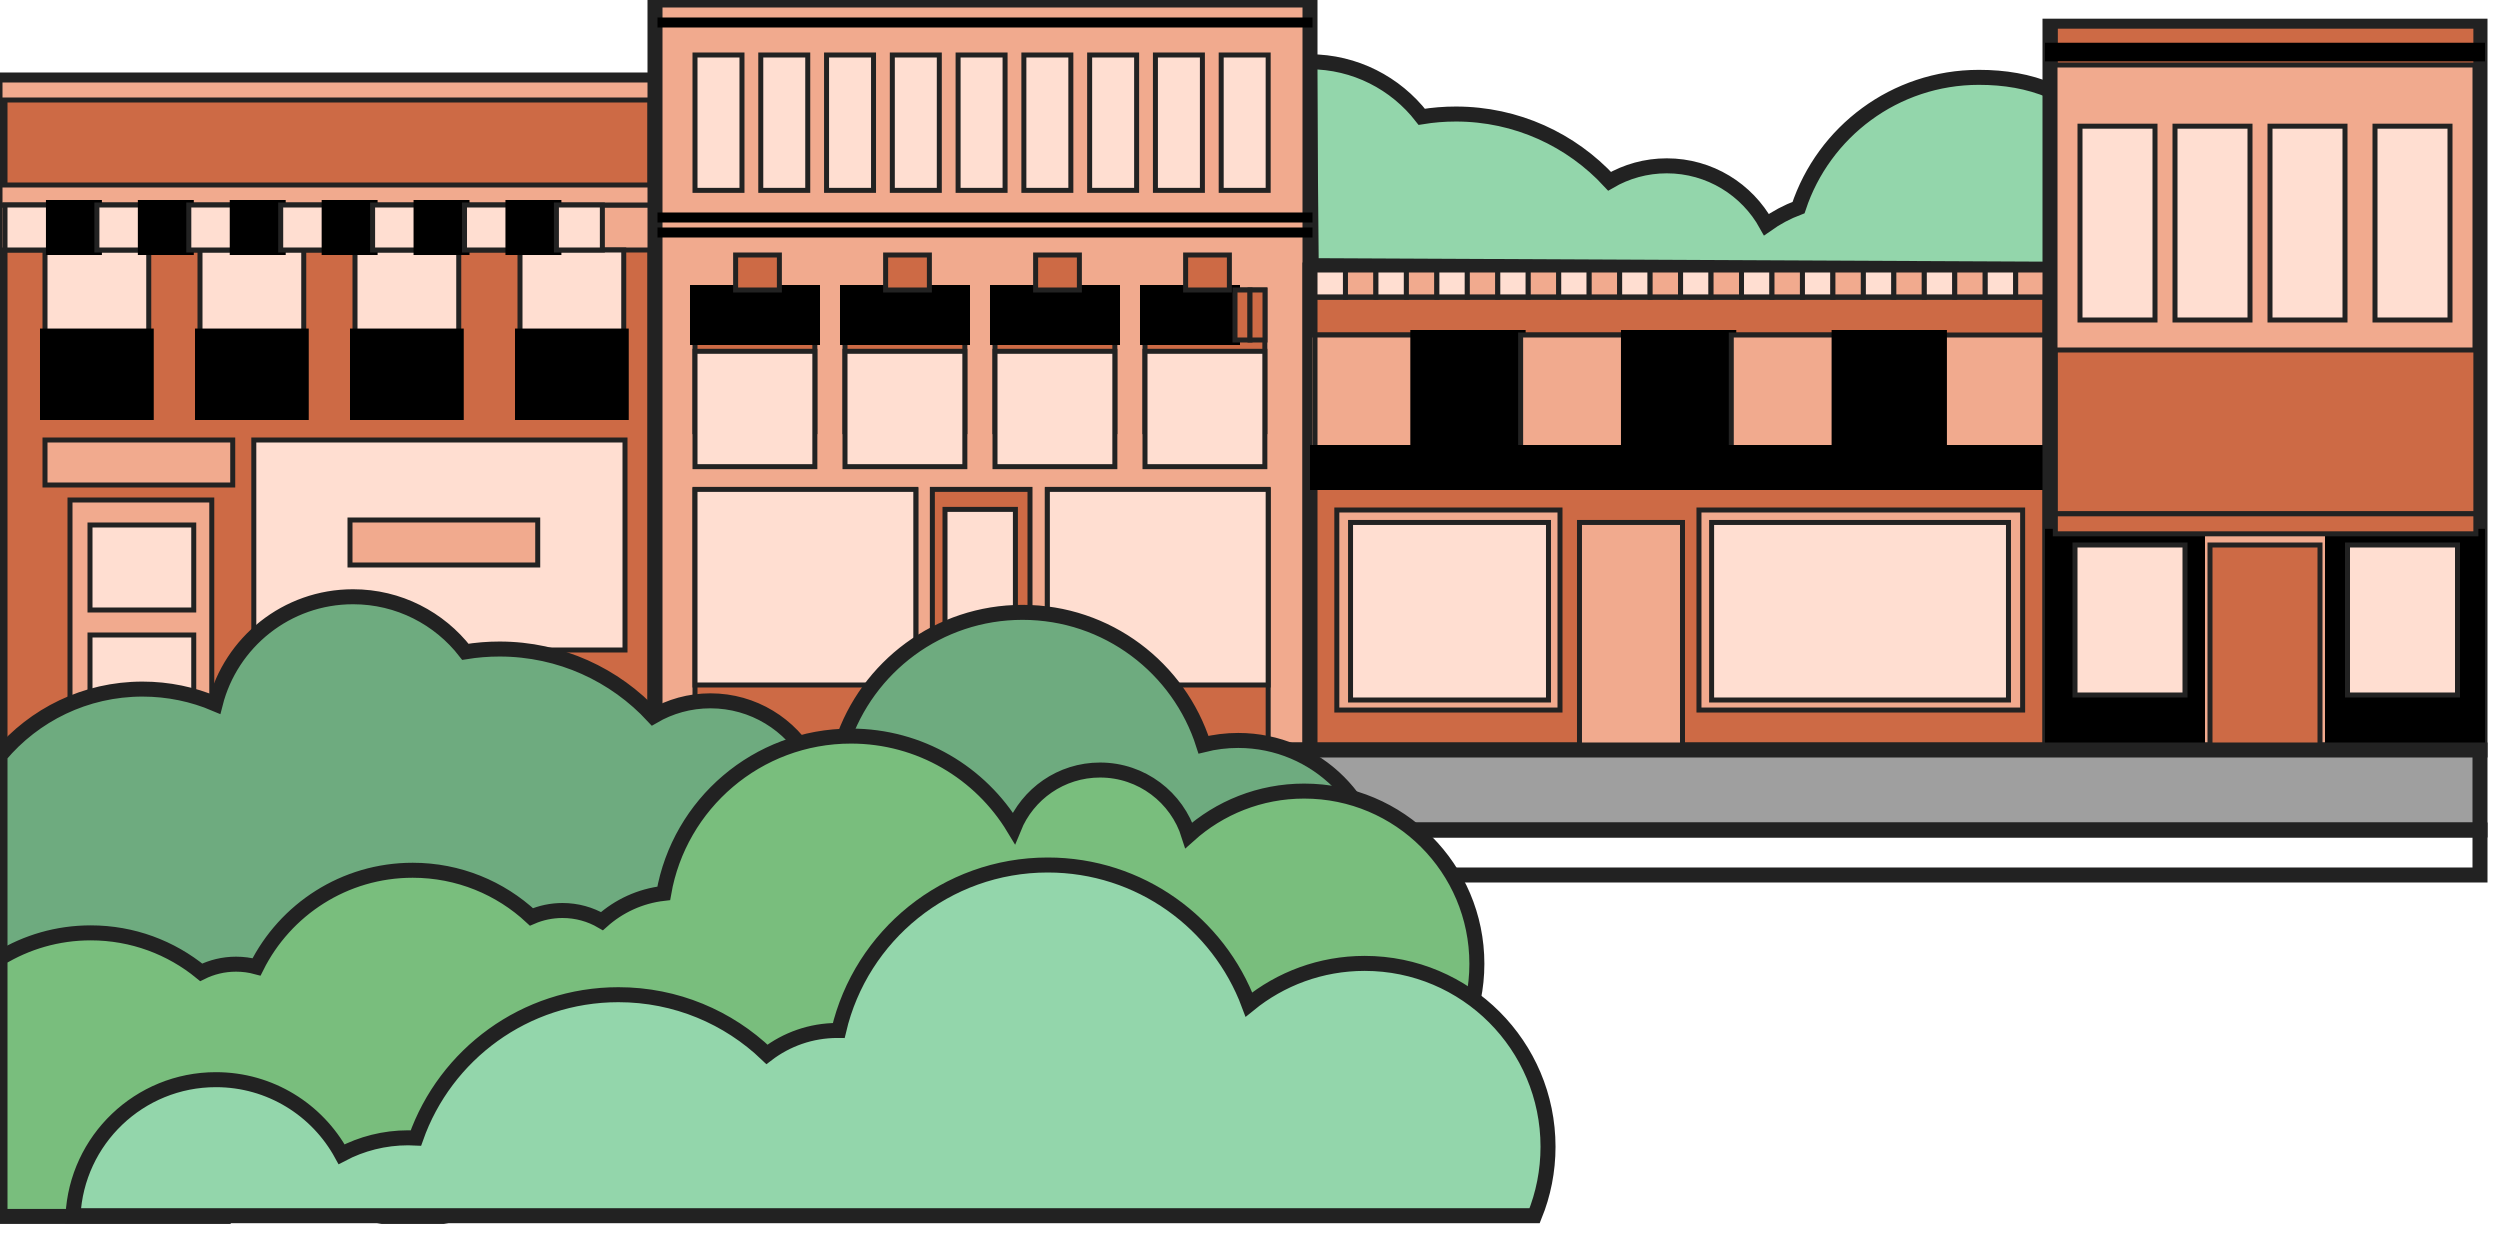 <svg id="lincolnton" xmlns="http://www.w3.org/2000/svg" xmlns:xlink="http://www.w3.org/1999/xlink" xmlns:sketch="http://www.bohemiancoding.com/sketch/ns" width="500px" height="247px" viewBox="0 0 500 247" version="1.1">
  <title>Lincolnton</title>
  <description>Created by the amazing Mel Shields.</description>
  <g>
      <path d="M261.882,12.35 C271.019,12.35 279.148,16.661 284.348,23.36 C286.57,22.995 288.852,22.806 291.178,22.806 C303.328,22.806 314.269,27.983 321.916,36.251 C325.277,34.29 329.188,33.166 333.36,33.166 C341.941,33.166 349.412,37.918 353.285,44.933 C355.255,43.533 357.412,42.379 359.711,41.513 C364.713,26.385 378.968,15.47 395.773,15.47 C400.953,15.47 405.668,16.257 410.168,18.136 L410.168,53.834 L262.248,53.129 L261.882,12.35 Z" id="Oval-7" stroke="#222222" stroke-width="3" fill="#93D6AB" sketch:type="MSShapeGroup"/>
      <g id="building1" transform="translate(0, 16)" sketch:type="MSShapeGroup">
          <rect id="Rectangle-172" stroke="#222222" stroke-width="3" fill="#CD6A45" x="0" y="0" width="131" height="134"/>
          <rect id="Rectangle-257" stroke="#222222" fill="#F1AA8E" x="0" y="25" width="131" height="9"/>
          <rect id="Rectangle-273" stroke="#222222" fill="#F1AA8E" x="14" y="84" width="28.356" height="50"/>
          <rect id="Rectangle-274" stroke="#222222" fill="#F1AA8E" x="9" y="72" width="37.546" height="9"/>
          <rect id="Rectangle-279" stroke="#222222" fill="#FFDED1" x="9" y="34" width="20.749" height="33"/>
          <rect id="Rectangle-280" stroke="#222222" fill="#FFDED1" x="40" y="34" width="20.749" height="33"/>
          <rect id="Rectangle-282" stroke="#222222" fill="#FFDED1" x="71" y="34" width="20.749" height="33"/>
          <rect id="Rectangle-281" stroke="#222222" fill="#FFDED1" x="104" y="34" width="20.749" height="33"/>
          <rect id="Rectangle-286" stroke="#000000" stroke-width="2" x="9" y="50.711" width="20.749" height="16.289"/>
          <rect id="Rectangle-283" stroke="#000000" stroke-width="2" x="40" y="50.711" width="20.749" height="16.289"/>
          <rect id="Rectangle-284" stroke="#000000" stroke-width="2" x="71" y="50.711" width="20.749" height="16.289"/>
          <rect id="Rectangle-285" stroke="#000000" stroke-width="2" x="104" y="50.711" width="20.749" height="16.289"/>
          <rect id="Rectangle-277" stroke="#222222" fill="#FFDED1" x="18" y="89" width="20.749" height="17"/>
          <rect id="Rectangle-278" stroke="#222222" fill="#FFDED1" x="18" y="111" width="20.749" height="17"/>
          <rect id="Rectangle-275" stroke="#222222" fill="#FFDED1" x="50.761" y="72" width="74.239" height="42"/>
          <rect id="Rectangle-276" stroke="#222222" fill="#F1AA8E" x="70" y="88" width="37.546" height="9"/>
          <rect id="Rectangle-271" stroke="#222222" fill="#F1AA8E" x="0" y="21" width="131" height="4"/>
          <rect id="Rectangle-272" stroke="#222222" fill="#F1AA8E" x="0" y="0" width="131" height="4"/>
          <rect id="Rectangle-258" stroke="#222222" fill="#FFDED1" x="1" y="25" width="9.19" height="9"/>
          <rect id="Rectangle-259" stroke="#000000" stroke-width="2" x="10.19" y="25" width="9.19" height="9"/>
          <rect id="Rectangle-261" stroke="#222222" fill="#FFDED1" x="19.38" y="25" width="9.19" height="9"/>
          <rect id="Rectangle-260" stroke="#000000" stroke-width="2" x="28.57" y="25" width="9.19" height="9"/>
          <rect id="Rectangle-265" stroke="#222222" fill="#FFDED1" x="37.761" y="25" width="9.19" height="9"/>
          <rect id="Rectangle-264" stroke="#000000" stroke-width="2" x="46.951" y="25" width="9.19" height="9"/>
          <rect id="Rectangle-263" stroke="#222222" fill="#FFDED1" x="56.141" y="25" width="9.19" height="9"/>
          <rect id="Rectangle-262" stroke="#000000" stroke-width="2" x="65.331" y="25" width="9.19" height="9"/>
          <rect id="Rectangle-269" stroke="#222222" fill="#FFDED1" x="74.521" y="25" width="9.19" height="9"/>
          <rect id="Rectangle-268" stroke="#000000" stroke-width="2" x="83.711" y="25" width="9.19" height="9"/>
          <rect id="Rectangle-267" stroke="#222222" fill="#FFDED1" x="92.901" y="25" width="9.19" height="9"/>
          <rect id="Rectangle-266" stroke="#000000" stroke-width="2" x="102.091" y="25" width="9.19" height="9"/>
          <rect id="Rectangle-270" stroke="#222222" fill="#FFDED1" x="111.282" y="25" width="9.19" height="9"/>
      </g>
      <g id="building2" transform="translate(131, 0)" sketch:type="MSShapeGroup">
          <rect id="Rectangle-173" stroke="#222222" stroke-width="3" fill="#F1AA8E" x="0" y="0" width="131" height="150"/>
          <path d="M0.5,43.5 L131.5,43.5" id="Line" stroke="#000000" stroke-width="2"/>
          <path d="M0.5,4.5 L131.5,4.5" id="Line-36" stroke="#000000" stroke-width="2"/>
          <path d="M0.5,46.5 L131.5,46.5" id="Line-35" stroke="#000000" stroke-width="2"/>
          <rect id="Rectangle-178" stroke="#222222" fill="#FFDED1" x="8" y="11" width="9.396" height="27.072"/>
          <g id="window" transform="translate(8, 51)">
              <rect id="Rectangle-184" stroke="#222222" fill="#CD6A45" x="0" y="7" width="23.971" height="28.332"/>
              <rect id="Rectangle-199" stroke="#000000" stroke-width="2" x="0" y="7" width="3" height="10"/>
              <rect id="Rectangle-200" stroke="#000000" stroke-width="2" x="3" y="7" width="3" height="10"/>
              <rect id="Rectangle-201" stroke="#000000" stroke-width="2" x="6" y="7" width="3" height="10"/>
              <rect id="Rectangle-204" stroke="#000000" stroke-width="2" x="9" y="7" width="3" height="10"/>
              <rect id="Rectangle-203" stroke="#000000" stroke-width="2" x="12" y="7" width="3" height="10"/>
              <rect id="Rectangle-202" stroke="#000000" stroke-width="2" x="15" y="7" width="3" height="10"/>
              <rect id="Rectangle-206" stroke="#000000" stroke-width="2" x="18" y="7" width="3" height="10"/>
              <rect id="Rectangle-205" stroke="#000000" stroke-width="2" x="21" y="7" width="3" height="10"/>
              <rect id="Rectangle-188" stroke="#222222" fill="#CD6A45" x="8.125" y="0" width="8.75" height="7"/>
              <rect id="Rectangle-195" stroke="#222222" fill="#FFDED1" x="0" y="19.26" width="23.971" height="23.072"/>
          </g>
          <g id="window-2" transform="translate(38, 51)">
              <rect id="Rectangle-184" stroke="#222222" fill="#CD6A45" x="0" y="7" width="23.971" height="28.332"/>
              <rect id="Rectangle-199" stroke="#000000" stroke-width="2" x="0" y="7" width="3" height="10"/>
              <rect id="Rectangle-200" stroke="#000000" stroke-width="2" x="3" y="7" width="3" height="10"/>
              <rect id="Rectangle-201" stroke="#000000" stroke-width="2" x="6" y="7" width="3" height="10"/>
              <rect id="Rectangle-204" stroke="#000000" stroke-width="2" x="9" y="7" width="3" height="10"/>
              <rect id="Rectangle-203" stroke="#000000" stroke-width="2" x="12" y="7" width="3" height="10"/>
              <rect id="Rectangle-202" stroke="#000000" stroke-width="2" x="15" y="7" width="3" height="10"/>
              <rect id="Rectangle-206" stroke="#000000" stroke-width="2" x="18" y="7" width="3" height="10"/>
              <rect id="Rectangle-205" stroke="#000000" stroke-width="2" x="21" y="7" width="3" height="10"/>
              <rect id="Rectangle-188" stroke="#222222" fill="#CD6A45" x="8.125" y="0" width="8.75" height="7"/>
              <rect id="Rectangle-195" stroke="#222222" fill="#FFDED1" x="0" y="19.26" width="23.971" height="23.072"/>
          </g>
          <g id="window-3" transform="translate(68, 51)">
              <rect id="Rectangle-184" stroke="#222222" fill="#CD6A45" x="0" y="7" width="23.971" height="28.332"/>
              <rect id="Rectangle-199" stroke="#000000" stroke-width="2" x="0" y="7" width="3" height="10"/>
              <rect id="Rectangle-200" stroke="#000000" stroke-width="2" x="3" y="7" width="3" height="10"/>
              <rect id="Rectangle-201" stroke="#000000" stroke-width="2" x="6" y="7" width="3" height="10"/>
              <rect id="Rectangle-204" stroke="#000000" stroke-width="2" x="9" y="7" width="3" height="10"/>
              <rect id="Rectangle-203" stroke="#000000" stroke-width="2" x="12" y="7" width="3" height="10"/>
              <rect id="Rectangle-202" stroke="#000000" stroke-width="2" x="15" y="7" width="3" height="10"/>
              <rect id="Rectangle-206" stroke="#000000" stroke-width="2" x="18" y="7" width="3" height="10"/>
              <rect id="Rectangle-205" stroke="#000000" stroke-width="2" x="21" y="7" width="3" height="10"/>
              <rect id="Rectangle-188" stroke="#222222" fill="#CD6A45" x="8.125" y="0" width="8.75" height="7"/>
              <rect id="Rectangle-195" stroke="#222222" fill="#FFDED1" x="0" y="19.26" width="23.971" height="23.072"/>
          </g>
          <g id="window-4" transform="translate(98, 51)">
              <rect id="Rectangle-184" stroke="#222222" fill="#CD6A45" x="0" y="7" width="23.971" height="28.332"/>
              <rect id="Rectangle-199" stroke="#000000" stroke-width="2" x="0" y="7" width="3" height="10"/>
              <rect id="Rectangle-200" stroke="#000000" stroke-width="2" x="3" y="7" width="3" height="10"/>
              <rect id="Rectangle-201" stroke="#000000" stroke-width="2" x="6" y="7" width="3" height="10"/>
              <rect id="Rectangle-204" stroke="#000000" stroke-width="2" x="9" y="7" width="3" height="10"/>
              <rect id="Rectangle-203" stroke="#000000" stroke-width="2" x="12" y="7" width="3" height="10"/>
              <rect id="Rectangle-202" stroke="#000000" stroke-width="2" x="15" y="7" width="3" height="10"/>
              <rect id="Rectangle-206" stroke="#222222" fill="#CD6A45" x="18" y="7" width="3" height="10"/>
              <rect id="Rectangle-205" stroke="#222222" fill="#CD6A45" x="21" y="7" width="3" height="10"/>
              <rect id="Rectangle-188" stroke="#222222" fill="#CD6A45" x="8.125" y="0" width="8.75" height="7"/>
              <rect id="Rectangle-195" stroke="#222222" fill="#FFDED1" x="0" y="19.26" width="23.971" height="23.072"/>
          </g>
          <rect id="Rectangle-179" stroke="#222222" fill="#FFDED1" x="21.155" y="11" width="9.396" height="27.072"/>
          <rect id="Rectangle-180" stroke="#222222" fill="#FFDED1" x="34.31" y="11" width="9.396" height="27.072"/>
          <rect id="Rectangle-183" stroke="#222222" fill="#FFDED1" x="47.464" y="11" width="9.396" height="27.072"/>
          <rect id="Rectangle-185" stroke="#222222" fill="#CD6A45" x="8" y="98" width="44.163" height="52"/>
          <rect id="Rectangle-186" stroke="#222222" fill="#CD6A45" x="78.472" y="98" width="44.163" height="52"/>
          <rect id="Rectangle-190" stroke="#222222" fill="#CD6A45" x="55.472" y="97.877" width="19.528" height="52"/>
          <rect id="Rectangle-191" stroke="#222222" fill="#FFDED1" x="58" y="101.877" width="14.081" height="42"/>
          <rect id="Rectangle-189" stroke="#222222" fill="#FFDED1" x="8" y="97.877" width="44.163" height="39.123"/>
          <rect id="Rectangle-187" stroke="#222222" fill="#FFDED1" x="78.472" y="97.877" width="44.163" height="39.123"/>
          <rect id="Rectangle-182" stroke="#222222" fill="#FFDED1" x="60.619" y="11" width="9.396" height="27.072"/>
          <rect id="Rectangle-181" stroke="#222222" fill="#FFDED1" x="73.774" y="11" width="9.396" height="27.072"/>
          <rect id="Rectangle-198" stroke="#222222" fill="#FFDED1" x="86.929" y="11" width="9.396" height="27.072"/>
          <rect id="Rectangle-197" stroke="#222222" fill="#FFDED1" x="100.084" y="11" width="9.396" height="27.072"/>
          <rect id="Rectangle-196" stroke="#222222" fill="#FFDED1" x="113.238" y="11" width="9.396" height="27.072"/>
      </g>
      <g id="building3" transform="translate(262, 54)" sketch:type="MSShapeGroup">
          <rect id="Rectangle-174" stroke="#222222" stroke-width="3" fill="#CD6A45" x="0" y="0" width="148" height="96"/>
          <rect id="Rectangle-192" stroke="#222222" fill="#F1AA8E" x="0" y="13" width="147" height="29.92"/>
          <rect id="Rectangle-230" stroke="#222222" fill="#F1AA8E" x="1" y="13" width="20.064" height="29.92"/>
          <rect id="Rectangle-231" stroke="#000000" stroke-width="2" x="21.064" y="13" width="21.064" height="29.92"/>
          <rect id="Rectangle-236" stroke="#222222" fill="#F1AA8E" x="5.364" y="48" width="44.636" height="40.008"/>
          <rect id="Rectangle-237" stroke="#222222" fill="#FFDED1" x="8.108" y="50.492" width="39.59" height="35.508"/>
          <rect id="Rectangle-239" stroke="#222222" fill="#F1AA8E" x="77.793" y="48" width="64.735" height="40.008"/>
          <rect id="Rectangle-238" stroke="#222222" fill="#FFDED1" x="80.322" y="50.492" width="59.373" height="35.508"/>
          <rect id="Rectangle-240" stroke="#222222" fill="#F1AA8E" x="53.895" y="50.492" width="20.605" height="45.508"/>
          <rect id="Rectangle-233" stroke="#222222" fill="#F1AA8E" x="42.128" y="13" width="21.064" height="29.92"/>
          <rect id="Rectangle-232" stroke="#000000" stroke-width="2" x="63.192" y="13" width="21.064" height="29.92"/>
          <rect id="Rectangle-234" stroke="#222222" fill="#F1AA8E" x="84.256" y="13" width="21.064" height="29.92"/>
          <rect id="Rectangle-235" stroke="#000000" stroke-width="2" x="105.32" y="13" width="21.064" height="29.92"/>
          <rect id="Rectangle-194" stroke="#222222" fill="#FFDED1" x="1" y="0" width="6.093" height="5.428"/>
          <rect id="Rectangle-207" stroke="#222222" fill="#F1AA8E" x="7.093" y="0" width="6.093" height="5.428"/>
          <rect id="Rectangle-209" stroke="#222222" fill="#FFDED1" x="13.186" y="0" width="6.093" height="5.428"/>
          <rect id="Rectangle-208" stroke="#222222" fill="#F1AA8E" x="19.279" y="0" width="6.093" height="5.428"/>
          <rect id="Rectangle-213" stroke="#222222" fill="#FFDED1" x="25.372" y="0" width="6.093" height="5.428"/>
          <rect id="Rectangle-212" stroke="#222222" fill="#F1AA8E" x="31.465" y="0" width="6.093" height="5.428"/>
          <rect id="Rectangle-211" stroke="#222222" fill="#FFDED1" x="37.558" y="0" width="6.093" height="5.428"/>
          <rect id="Rectangle-210" stroke="#222222" fill="#F1AA8E" x="43.651" y="0" width="6.093" height="5.428"/>
          <rect id="Rectangle-221" stroke="#222222" fill="#FFDED1" x="49.744" y="0" width="6.093" height="5.428"/>
          <rect id="Rectangle-220" stroke="#222222" fill="#F1AA8E" x="55.838" y="0" width="6.093" height="5.428"/>
          <rect id="Rectangle-219" stroke="#222222" fill="#FFDED1" x="61.931" y="0" width="6.093" height="5.428"/>
          <rect id="Rectangle-218" stroke="#222222" fill="#F1AA8E" x="68.024" y="0" width="6.093" height="5.428"/>
          <rect id="Rectangle-217" stroke="#222222" fill="#FFDED1" x="74.117" y="0" width="6.093" height="5.428"/>
          <rect id="Rectangle-216" stroke="#222222" fill="#F1AA8E" x="80.21" y="0" width="6.093" height="5.428"/>
          <rect id="Rectangle-215" stroke="#222222" fill="#FFDED1" x="86.303" y="0" width="6.093" height="5.428"/>
          <rect id="Rectangle-214" stroke="#222222" fill="#F1AA8E" x="92.396" y="0" width="6.093" height="5.428"/>
          <rect id="Rectangle-229" stroke="#222222" fill="#FFDED1" x="98.489" y="0" width="6.093" height="5.428"/>
          <rect id="Rectangle-228" stroke="#222222" fill="#F1AA8E" x="104.582" y="0" width="6.093" height="5.428"/>
          <rect id="Rectangle-227" stroke="#222222" fill="#FFDED1" x="110.675" y="0" width="6.093" height="5.428"/>
          <rect id="Rectangle-226" stroke="#222222" fill="#F1AA8E" x="116.768" y="0" width="6.093" height="5.428"/>
          <rect id="Rectangle-225" stroke="#222222" fill="#FFDED1" x="122.861" y="0" width="6.093" height="5.428"/>
          <rect id="Rectangle-224" stroke="#222222" fill="#F1AA8E" x="128.954" y="0" width="6.093" height="5.428"/>
          <rect id="Rectangle-223" stroke="#222222" fill="#FFDED1" x="135.047" y="0" width="6.093" height="5.428"/>
          <rect id="Rectangle-222" stroke="#222222" fill="#F1AA8E" x="141.14" y="0" width="6.093" height="5.428"/>
          <rect id="Rectangle-193" stroke="#000000" stroke-width="2" x="1" y="36" width="147" height="7"/>
          <path d="M0.5,5.428 L147.513,5.428" id="Line-37" stroke="#222222" fill="#F1AA8E"/>
      </g>
      <g id="building4" transform="translate(410, 5)" sketch:type="MSShapeGroup">
          <rect id="Rectangle-175" stroke="#222222" stroke-width="3" fill="#F1AA8E" x="0" y="0.237" width="86" height="144.763"/>
          <rect id="Rectangle-241" stroke="#222222" fill="#CD6A45" x="1.067" y="0.237" width="84.106" height="7.763"/>
          <rect id="Rectangle-243" stroke="#222222" fill="#FFDED1" x="6" y="20.237" width="15" height="38.763"/>
          <rect id="Rectangle-244" stroke="#222222" fill="#FFDED1" x="25" y="20.237" width="15" height="38.763"/>
          <rect id="Rectangle-247" stroke="#222222" fill="#CD6A45" x="1.067" y="65" width="84.106" height="32.763"/>
          <rect id="Rectangle-249" stroke="#000000" stroke-width="2" x="0" y="101.763" width="30" height="42.725"/>
          <rect id="Rectangle-250" stroke="#000000" stroke-width="2" x="56" y="101.763" width="30" height="42.725"/>
          <rect id="Rectangle-251" stroke="#222222" fill="#CD6A45" x="32" y="104" width="22" height="40.488"/>
          <rect id="Rectangle-252" stroke="#222222" fill="#FFDED1" x="59.5" y="104" width="22" height="30"/>
          <rect id="Rectangle-253" stroke="#222222" fill="#FFDED1" x="5" y="104" width="22" height="30"/>
          <rect id="Rectangle-248" stroke="#222222" fill="#CD6A45" x="1.067" y="97.763" width="84.106" height="4"/>
          <rect id="Rectangle-246" stroke="#222222" fill="#FFDED1" x="44" y="20.237" width="15" height="38.763"/>
          <rect id="Rectangle-245" stroke="#222222" fill="#FFDED1" x="65" y="20.237" width="15" height="38.763"/>
          <rect id="Rectangle-242" stroke="#000000" stroke-width="2" x="0" y="4.55" width="86" height="1.725"/>
      </g>
      <rect id="Rectangle-176" stroke="#222222" stroke-width="3" fill="#9F9F9F" filter="url(#filter-1)" sketch:type="MSShapeGroup" x="0" y="150" width="496" height="16"/>
      <rect id="Rectangle-177" stroke="#222222" stroke-width="3" fill-opacity="0" fill="#FFDED1" sketch:type="MSShapeGroup" x="0" y="166" width="496" height="9"/>
      <path d="M0,198.959 C6.826,207.083 17.062,212.246 28.504,212.246 C43.6,212.246 56.597,203.257 62.434,190.339 L62.434,190.339 C69.297,204.082 83.498,213.52 99.904,213.52 C118.172,213.52 133.707,201.817 139.42,185.498 C140.295,185.601 141.185,185.653 142.087,185.653 C145.383,185.653 148.516,184.952 151.344,183.69 L151.344,183.69 C154.979,195.199 165.74,203.542 178.451,203.542 C185.081,203.542 191.181,201.272 196.015,197.466 C198.743,198.089 201.583,198.417 204.499,198.417 C211.779,198.417 218.581,196.369 224.36,192.816 L224.36,192.816 C229.5,200.143 238.012,204.933 247.642,204.933 C263.339,204.933 276.064,192.208 276.064,176.511 C276.064,160.814 263.339,148.09 247.642,148.09 C245.247,148.09 242.922,148.386 240.7,148.943 C235.828,133.593 221.463,122.47 204.499,122.47 C187.694,122.47 173.439,133.385 168.437,148.513 L168.437,148.513 C166.139,149.379 163.982,150.533 162.011,151.933 C158.138,144.918 150.667,140.166 142.087,140.166 C137.914,140.166 134.004,141.29 130.642,143.251 L130.642,143.251 C122.995,134.983 112.054,129.806 99.904,129.806 C97.578,129.806 95.296,129.995 93.074,130.36 C87.874,123.661 79.745,119.35 70.608,119.35 C57.328,119.35 46.174,128.46 43.056,140.771 C38.586,138.87 33.667,137.818 28.504,137.818 C17.062,137.818 6.826,142.982 -2.84217094e-14,151.106 L0,198.959 L0,198.959 Z" id="Oval-6" stroke="#222222" stroke-width="3" fill="#6EAB7F" sketch:type="MSShapeGroup"/>
      <path d="M45.347,243.291 C49.083,238.643 51.651,233.017 52.609,226.858 L52.609,226.858 C57.713,235.363 66.339,241.513 76.471,243.291 L88.612,243.291 C103.4,240.696 114.98,228.787 117.083,213.836 C121.136,219.531 127.791,223.245 135.314,223.245 C141.032,223.245 146.248,221.099 150.202,217.568 C156.011,221.167 162.861,223.245 170.197,223.245 C190.609,223.245 207.264,207.156 208.172,186.968 L208.172,186.968 C211.388,189.622 215.512,191.217 220.008,191.217 C222.253,191.217 224.405,190.82 226.398,190.091 C226.331,190.971 226.297,191.859 226.297,192.756 C226.297,211.832 241.76,227.295 260.836,227.295 C279.911,227.295 295.375,211.832 295.375,192.756 C295.375,173.681 279.911,158.217 260.836,158.217 C251.969,158.217 243.883,161.558 237.768,167.05 C235.403,159.491 228.346,154.006 220.008,154.006 C212.208,154.006 205.529,158.806 202.764,165.613 C196.109,154.589 184.014,147.217 170.197,147.217 C151.44,147.217 135.857,160.802 132.747,178.669 C128.026,179.208 123.75,181.218 120.392,184.23 C118.076,182.876 115.381,182.101 112.505,182.101 C110.297,182.101 108.195,182.558 106.29,183.383 L106.29,183.383 C100.063,177.592 91.716,174.051 82.541,174.051 C68.866,174.051 57.029,181.92 51.311,193.376 L51.311,193.376 C50.004,193.023 48.629,192.834 47.211,192.834 C44.707,192.834 42.341,193.422 40.243,194.467 C34.226,189.533 26.529,186.573 18.141,186.573 C11.496,186.573 5.286,188.431 -1.87583282e-12,191.655 L-2.62900812e-13,243.291 L45.347,243.291 L45.347,243.291 Z" id="Oval-13" stroke="#222222" stroke-width="3" fill="#79BE7D" sketch:type="MSShapeGroup"/>
      <path d="M306.926,243.135 C308.654,238.879 309.605,234.226 309.605,229.35 C309.605,209.097 293.187,192.678 272.933,192.678 C264.154,192.678 256.096,195.762 249.783,200.907 C243.692,184.606 227.978,173 209.552,173 C189.226,173 172.199,187.125 167.751,206.096 C167.672,206.095 167.593,206.094 167.514,206.094 C162.201,206.094 157.305,207.876 153.39,210.873 L153.39,210.873 C145.677,203.481 135.212,198.939 123.686,198.939 C104.977,198.939 89.063,210.905 83.181,227.602 C82.673,227.575 82.162,227.561 81.647,227.561 C76.834,227.561 72.299,228.749 68.318,230.848 C63.461,221.961 54.027,215.933 43.186,215.933 C27.854,215.933 15.339,227.987 14.598,243.135 L306.926,243.135 L306.926,243.135 Z" id="Oval-21" stroke="#222222" stroke-width="3" fill="#93D6AB" sketch:type="MSShapeGroup"/>
  </g>
</svg>
